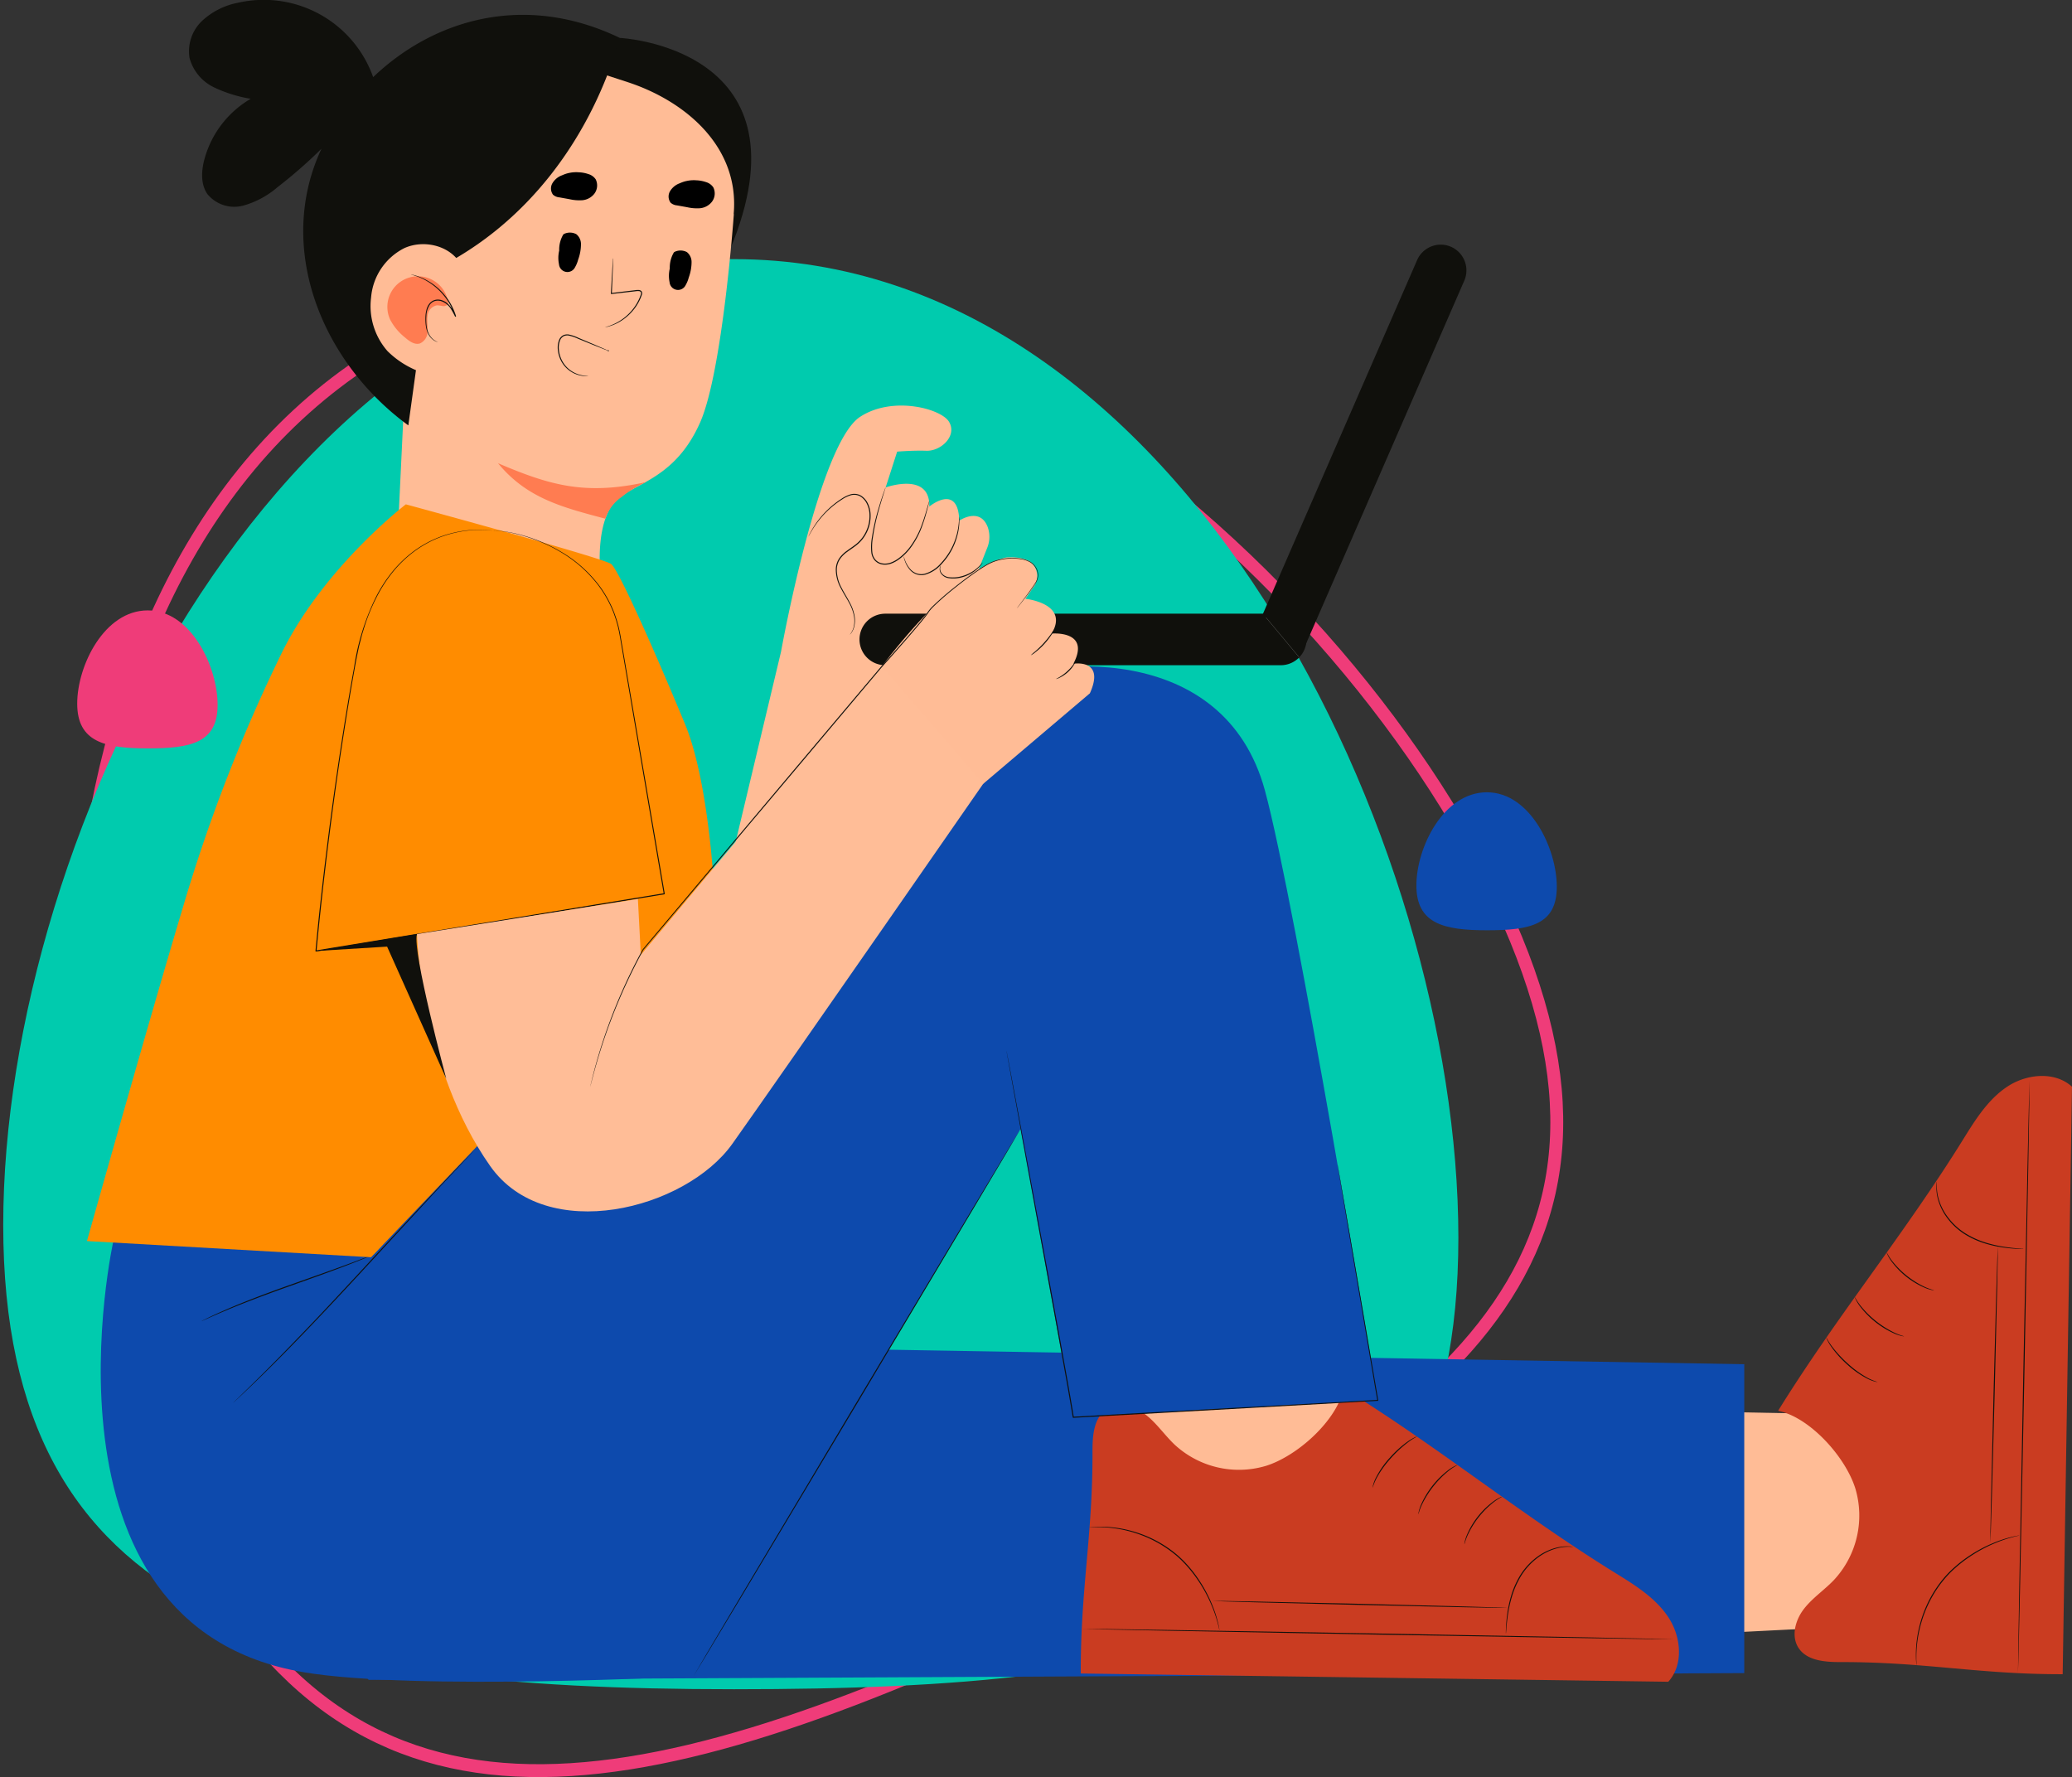 <svg xmlns="http://www.w3.org/2000/svg" width="321.692" height="275.886" viewBox="0 0 321.692 275.886">
  <rect x="0" y="0" width="321.692" height="275.886" fill="#333333" stroke="none"/>
  <g id="Grupo_140337" data-name="Grupo 140337" transform="translate(0.5 0)">
    <g id="Grupo_78644" data-name="Grupo 78644" transform="translate(0 40.231)">
      <path id="Trazado_114225" data-name="Trazado 114225" d="M1474.792,549.053c25.862,55.59,70.11,46.86,133.258,17.483s98.265-55.425,72.4-111.014S1577.543,335.851,1514.4,365.228,1448.931,493.464,1474.792,549.053Z" transform="translate(-1447.821 -355.075)" fill="none" stroke="#ef3c79" stroke-miterlimit="10" stroke-width="2"/>
      <path id="Trazado_114226" data-name="Trazado 114226" d="M1475,504.965c0,61.31,43.8,72.061,113.448,72.061s112.474-8.8,112.474-70.113S1658.094,355,1588.448,355,1475,443.655,1475,504.965Z" transform="translate(-1475 -355)" fill="#00cbae" stroke="rgba(0,0,0,0)" stroke-width="1"/>
      <path id="Trazado_114227" data-name="Trazado 114227" d="M1672.817,425.471c0,5.916,4.226,6.953,10.946,6.953s10.853-.849,10.853-6.765S1690.484,411,1683.763,411,1672.817,419.555,1672.817,425.471Z" transform="translate(-1661.33 -356.467)" fill="#ef3c79" stroke="rgba(0,0,0,0)" stroke-width="1"/>
      <path id="Trazado_114228" data-name="Trazado 114228" d="M1459.307,454.47c0,5.916,4.227,6.953,10.947,6.953s10.853-.849,10.853-6.765S1476.974,440,1470.253,440,1459.307,448.555,1459.307,454.47Z" transform="translate(-1239.903 -357.227)" fill="#0d4aad" stroke="rgba(0,0,0,0)" stroke-width="1"/>
    </g>
    <g id="Grupo_137453" data-name="Grupo 137453" transform="translate(12.999 0)">
      <g id="Grupo_137452" data-name="Grupo 137452" transform="translate(0 0)">
        <g id="Grupo_137439" data-name="Grupo 137439" transform="translate(246.266 167.04)">
          <g id="Grupo_137436" data-name="Grupo 137436" transform="translate(0 52.095)">
            <path id="Trazado_151834" data-name="Trazado 151834" d="M1249.8,849.183c.238-.32,21.469-1.3,21.469-1.3l13.864-19.972-9.484-13.29-22.192-.432-3.318,34" transform="translate(-1249.804 -814.192)" fill="#ffbc96"/>
          </g>
          <g id="Grupo_137438" data-name="Grupo 137438" transform="translate(16.297 0)">
            <g id="Grupo_137437" data-name="Grupo 137437">
              <path id="Trazado_151835" data-name="Trazado 151835" d="M1344.532,745.5c-13.141.025-21.368-1.909-34.509-1.883-2.391,0-5.193-.2-6.5-2.2-1.182-1.807-.506-4.3.807-6.015s3.159-2.935,4.654-4.492a14.69,14.69,0,0,0,3.368-14.209c-1.506-4.878-7.005-11.052-12-12.1,9.2-14.836,19.606-27.409,28.8-42.245,1.884-3.039,3.863-6.178,6.861-8.128s7.323-2.349,9.964.062Z" transform="translate(-1300.349 -652.616)" fill="#ca3c21"/>
              <path id="Trazado_151836" data-name="Trazado 151836" d="M1415.86,746.871c-.046,0,.318-20.594.814-45.99s.936-45.992.982-45.991-.318,20.589-.814,45.994S1415.906,746.872,1415.86,746.871Z" transform="translate(-1378.614 -654.157)" fill="#10100c"/>
              <path id="Trazado_151837" data-name="Trazado 151837" d="M1390.1,714.006a.838.838,0,0,1-.2.007c-.128,0-.316,0-.558-.015-.484-.019-1.186-.066-2.048-.176a18.652,18.652,0,0,1-2.987-.621,13.489,13.489,0,0,1-3.408-1.533,10.263,10.263,0,0,1-2.714-2.568,8.674,8.674,0,0,1-1.343-2.74,6.836,6.836,0,0,1-.264-2.041,4.581,4.581,0,0,1,.043-.558.855.855,0,0,1,.031-.193c.018,0-.01.269-.008.751a7.27,7.27,0,0,0,.312,2.008,8.777,8.777,0,0,0,1.354,2.682,10.315,10.315,0,0,0,2.68,2.518,13.7,13.7,0,0,0,3.362,1.526,19.755,19.755,0,0,0,2.959.651c.855.124,1.553.189,2.036.228l.556.046A.888.888,0,0,1,1390.1,714.006Z" transform="translate(-1352.001 -687.142)" fill="#10100c"/>
              <path id="Trazado_151838" data-name="Trazado 151838" d="M1366.792,894.015a1.8,1.8,0,0,1-.033-.285c-.01-.188-.048-.464-.049-.821a17.457,17.457,0,0,1,.166-3.021,19.063,19.063,0,0,1,1.144-4.339,18.45,18.45,0,0,1,2.759-4.748,16.318,16.318,0,0,1,1.979-2.054,19.641,19.641,0,0,1,2.1-1.622,21.664,21.664,0,0,1,3.956-2.119,18.83,18.83,0,0,1,2.878-.933c.345-.091.622-.127.806-.165a1.871,1.871,0,0,1,.283-.042,1.805,1.805,0,0,1-.277.076c-.181.049-.455.094-.8.2a20.7,20.7,0,0,0-2.848.979,22.25,22.25,0,0,0-3.914,2.138,19.831,19.831,0,0,0-2.079,1.617,16.343,16.343,0,0,0-1.957,2.036,18.6,18.6,0,0,0-2.745,4.7,19.49,19.49,0,0,0-1.171,4.3,18.993,18.993,0,0,0-.218,3c-.009.357.018.633.018.82A1.947,1.947,0,0,1,1366.792,894.015Z" transform="translate(-1345.306 -802.53)" fill="#10100c"/>
              <path id="Trazado_151839" data-name="Trazado 151839" d="M1359.985,743.532a1.626,1.626,0,0,1-.378-.056,3.5,3.5,0,0,1-.434-.114,4.969,4.969,0,0,1-.562-.2,12.641,12.641,0,0,1-5.321-4.238,5,5,0,0,1-.317-.5,3.539,3.539,0,0,1-.208-.4,1.679,1.679,0,0,1-.139-.356c.03-.014.242.488.761,1.188a13.965,13.965,0,0,0,5.27,4.2C1359.455,743.405,1359.992,743.5,1359.985,743.532Z" transform="translate(-1335.769 -710.247)" fill="#10100c"/>
              <path id="Trazado_151840" data-name="Trazado 151840" d="M1344.935,765.209a1.776,1.776,0,0,1-.392-.06,3.653,3.653,0,0,1-.449-.123,5.353,5.353,0,0,1-.579-.21,13.785,13.785,0,0,1-5.516-4.394,5.379,5.379,0,0,1-.334-.518,3.793,3.793,0,0,1-.22-.41,1.763,1.763,0,0,1-.146-.368c.03-.014.25.507.8,1.226a15.272,15.272,0,0,0,5.467,4.354C1344.385,765.079,1344.942,765.176,1344.935,765.209Z" transform="translate(-1325.384 -724.785)" fill="#10100c"/>
              <path id="Trazado_151841" data-name="Trazado 151841" d="M1331.534,785.528a2.075,2.075,0,0,1-.42-.074,5.989,5.989,0,0,1-1.088-.41,14.216,14.216,0,0,1-3.145-2.176,16.438,16.438,0,0,1-2.562-2.841,7.66,7.66,0,0,1-.593-1,2.046,2.046,0,0,1-.159-.4c.029-.013.269.544.849,1.326a18.635,18.635,0,0,0,2.576,2.784,15.787,15.787,0,0,0,3.086,2.2A10.419,10.419,0,0,0,1331.534,785.528Z" transform="translate(-1316.08 -738.002)" fill="#10100c"/>
              <path id="Trazado_151842" data-name="Trazado 151842" d="M1402.523,780.689c-.046,0,.178-10.319.5-23.042s.623-23.041.67-23.04-.178,10.316-.5,23.044S1402.57,780.69,1402.523,780.689Z" transform="translate(-1369.576 -708.172)" fill="#10100c"/>
            </g>
          </g>
        </g>
        <g id="Grupo_137443" data-name="Grupo 137443" transform="translate(2.14 103.464)">
          <path id="Trazado_151843" data-name="Trazado 151843" d="M579.668,833.2l213.573-1.053V784.194l-203.327-3.445-30.222,26.227Z" transform="translate(-538.072 -675.86)" fill="#0d4aad"/>
          <g id="Grupo_137442" data-name="Grupo 137442" transform="translate(152.157 95.435)">
            <path id="Trazado_151844" data-name="Trazado 151844" d="M966.856,759.292c.38.122,8.175,19.894,8.175,19.894L993.789,792.3l14.131-19.734-6.773-21.138L967.9,759.292" transform="translate(-966.115 -751.429)" fill="#ffbc96"/>
            <g id="Grupo_137441" data-name="Grupo 137441" transform="translate(0 16.658)">
              <g id="Grupo_137440" data-name="Grupo 137440">
                <path id="Trazado_151845" data-name="Trazado 151845" d="M964.56,847.353c-.049-13.141,1.87-21.372,1.82-34.513-.009-2.391.19-5.193,2.19-6.506,1.8-1.185,4.3-.514,6.017.8s2.941,3.153,4.5,4.646A14.689,14.689,0,0,0,993.3,815.12c4.875-1.515,11.039-7.025,12.078-12.023,14.853,9.171,27.444,19.556,42.3,28.728,3.043,1.879,6.185,3.852,8.14,6.846s2.363,7.319-.044,9.964Z" transform="translate(-964.559 -803.096)" fill="#ca3c21"/>
                <path id="Trazado_151846" data-name="Trazado 151846" d="M965.041,918.833c0-.046,20.594.281,45.991.731s45.994.852,45.993.9-20.59-.281-46-.731S965.04,918.879,965.041,918.833Z" transform="translate(-964.886 -881.514)" fill="#10100c"/>
                <path id="Trazado_151847" data-name="Trazado 151847" d="M1169.264,892.671a.846.846,0,0,1-.008-.2c0-.128,0-.316.014-.558.019-.485.064-1.186.172-2.048a18.641,18.641,0,0,1,.615-2.988,13.492,13.492,0,0,1,1.527-3.411,10.267,10.267,0,0,1,2.563-2.718,8.664,8.664,0,0,1,2.738-1.348,6.822,6.822,0,0,1,2.04-.267,4.477,4.477,0,0,1,.558.041.853.853,0,0,1,.193.031c0,.018-.269-.01-.751-.007a7.266,7.266,0,0,0-2.007.316,8.771,8.771,0,0,0-2.68,1.359,10.319,10.319,0,0,0-2.513,2.684,13.7,13.7,0,0,0-1.52,3.365,19.779,19.779,0,0,0-.646,2.96c-.122.856-.186,1.553-.224,2.036-.018.227-.033.411-.045.556A.864.864,0,0,1,1169.264,892.671Z" transform="translate(-1103.258 -854.617)" fill="#10100c"/>
                <path id="Trazado_151848" data-name="Trazado 151848" d="M968.762,869.753a1.825,1.825,0,0,1,.285-.033c.188-.011.464-.049.821-.051a17.442,17.442,0,0,1,3.021.16,19.062,19.062,0,0,1,4.341,1.137,18.438,18.438,0,0,1,4.753,2.75,16.29,16.29,0,0,1,2.057,1.975,19.51,19.51,0,0,1,1.626,2.1,21.631,21.631,0,0,1,2.126,3.952,18.775,18.775,0,0,1,.938,2.876c.092.345.128.622.167.805a1.858,1.858,0,0,1,.043.284,1.816,1.816,0,0,1-.076-.277c-.049-.181-.1-.455-.2-.8a20.689,20.689,0,0,0-.984-2.846,22.256,22.256,0,0,0-2.145-3.911,19.808,19.808,0,0,0-1.621-2.076,16.333,16.333,0,0,0-2.04-1.954,18.584,18.584,0,0,0-4.7-2.737,19.5,19.5,0,0,0-4.3-1.163,19.007,19.007,0,0,0-3-.213c-.356-.008-.632.019-.82.019A1.805,1.805,0,0,1,968.762,869.753Z" transform="translate(-967.407 -848.196)" fill="#10100c"/>
                <path id="Trazado_151849" data-name="Trazado 151849" d="M1149.282,862.6a1.647,1.647,0,0,1,.055-.379,3.506,3.506,0,0,1,.114-.435,5,5,0,0,1,.2-.562,12.639,12.639,0,0,1,4.228-5.328,4.989,4.989,0,0,1,.5-.318,3.512,3.512,0,0,1,.4-.209,1.644,1.644,0,0,1,.356-.14c.014.03-.488.243-1.187.763a13.964,13.964,0,0,0-4.187,5.277C1149.408,862.073,1149.314,862.61,1149.282,862.6Z" transform="translate(-1089.721 -838.422)" fill="#10100c"/>
                <path id="Trazado_151850" data-name="Trazado 151850" d="M1127.115,847.593a1.785,1.785,0,0,1,.06-.392,3.755,3.755,0,0,1,.122-.449,5.381,5.381,0,0,1,.209-.58,13.783,13.783,0,0,1,4.383-5.524,5.435,5.435,0,0,1,.517-.335,3.724,3.724,0,0,1,.41-.221,1.782,1.782,0,0,1,.368-.147c.015.03-.506.251-1.224.8a15.275,15.275,0,0,0-4.344,5.475C1127.244,847.043,1127.148,847.6,1127.115,847.593Z" transform="translate(-1074.702 -828.063)" fill="#10100c"/>
                <path id="Trazado_151851" data-name="Trazado 151851" d="M1105.064,834.229a2.05,2.05,0,0,1,.073-.42,5.959,5.959,0,0,1,.408-1.089,14.2,14.2,0,0,1,2.171-3.149,16.42,16.42,0,0,1,2.836-2.567,7.67,7.67,0,0,1,1-.595,2.038,2.038,0,0,1,.4-.16c.014.029-.543.27-1.324.851a18.632,18.632,0,0,0-2.78,2.582,15.81,15.81,0,0,0-2.19,3.09A10.411,10.411,0,0,0,1105.064,834.229Z" transform="translate(-1059.76 -818.784)" fill="#10100c"/>
                <path id="Trazado_151852" data-name="Trazado 151852" d="M1027.658,905.384c0-.046,10.319.16,23.043.46s23.042.582,23.041.628-10.317-.16-23.045-.46S1027.657,905.43,1027.658,905.384Z" transform="translate(-1007.314 -872.4)" fill="#10100c"/>
              </g>
            </g>
          </g>
          <path id="Trazado_151853" data-name="Trazado 151853" d="M494.645,544.408s-13.492,59.9,29.464,67.171c17.289,2.925,60.552.625,60.552.625l50.769-84.941L643.637,572l47.273-2.623s-12.787-77.291-17.529-94.7c-6.3-23.111-33.448-21.232-45.836-15.663-10.581,4.757-37.889,29.569-54.835,48.65-7.2,8.106-15.083,15.265-21.844,22.163-8.935,9.117-15.831,16.876-15.831,16.876Z" transform="translate(-492.636 -455.432)" fill="#0d4aad"/>
          <path id="Trazado_151854" data-name="Trazado 151854" d="M828.824,678.223c.04.024-11.294,19.059-25.311,42.511s-25.418,42.453-25.458,42.429,11.291-19.055,25.314-42.516S828.784,678.2,828.824,678.223Z" transform="translate(-686.03 -606.391)" fill="#10100c"/>
          <path id="Trazado_151855" data-name="Trazado 151855" d="M980.2,658.178s.014.057.035.169l.092.5.346,1.963,1.29,7.441,4.548,26.477a.073.073,0,0,1-.06.085h-.009l-34,1.9-13.275.735a.084.084,0,0,1-.086-.071c-.661-4.062-1.392-7.991-2.065-11.766l-1.966-10.819-3.3-18.043c-.93-5.085-1.675-9.158-2.188-11.964l-.582-3.218-.147-.834c-.032-.188-.045-.284-.045-.284s.023.094.06.282l.162.831.61,3.213,2.236,11.955c.941,5.087,2.069,11.185,3.337,18.037l1.978,10.817c.677,3.776,1.41,7.7,2.074,11.77l-.086-.071,13.275-.738,34-1.876-.068.086-4.489-26.487c-.538-3.2-.961-5.724-1.25-7.448-.141-.858-.25-1.518-.324-1.966-.035-.221-.062-.388-.08-.505S980.2,658.178,980.2,658.178Z" transform="translate(-788.168 -580.796)" fill="#10100c"/>
          <path id="Trazado_151856" data-name="Trazado 151856" d="M594.1,687.6a.874.874,0,0,1-.091.108l-.28.3-1.087,1.159-4,4.265L575.564,707.6c-2.562,2.761-5.018,5.377-7.274,7.735s-4.314,4.457-6.072,6.19c-.872.874-1.674,1.65-2.379,2.332s-1.312,1.268-1.818,1.737l-1.162,1.084-.3.279a.951.951,0,0,1-.108.091.859.859,0,0,1,.1-.1l.294-.291,1.14-1.107c.5-.477,1.1-1.066,1.8-1.757s1.494-1.469,2.36-2.349c1.747-1.742,3.787-3.857,6.044-6.212s4.7-4.982,7.263-7.743c5.115-5.525,9.73-10.544,13.121-14.131,1.694-1.794,3.072-3.24,4.036-4.229l1.11-1.137.292-.293A.839.839,0,0,1,594.1,687.6Z" transform="translate(-535.873 -612.741)" fill="#10100c"/>
          <path id="Trazado_151857" data-name="Trazado 151857" d="M567.964,738.527s-.021.015-.065.036l-.2.089-.769.328c-.668.284-1.643.674-2.853,1.143-2.419.941-5.8,2.142-9.527,3.468s-7.078,2.606-9.466,3.618c-1.194.5-2.157.923-2.816,1.225l-.763.34-.2.085a.252.252,0,0,1-.071.024.255.255,0,0,1,.063-.039l.193-.1.75-.369c.651-.321,1.607-.756,2.8-1.275,2.379-1.041,5.725-2.339,9.456-3.667s7.113-2.509,9.542-3.42c1.215-.455,2.2-.827,2.871-1.093l.781-.3.2-.074A.256.256,0,0,1,567.964,738.527Z" transform="translate(-525.566 -647.251)" fill="#10100c"/>
        </g>
        <g id="Grupo_137445" data-name="Grupo 137445" transform="translate(98.904 62.962)">
          <path id="Trazado_151858" data-name="Trazado 151858" d="M826.164,370.791l7.444-18.857a4.513,4.513,0,0,0,.073-3.305c-1.232-3.11-4.4-.948-4.4-.948-.169-5.91-4.651-2.186-4.651-2.186.144-5.471-6.779-2.967-6.779-2.967l1.79-5.562s2.487-.207,4.531-.135c2.28.08,4.849-2.335,3.507-4.521-1.24-2.021-8.742-4.055-13.8-.742-6.474,4.243-12.271,36.475-12.271,36.475l-8.852,37.1,22.912,4.056Z" transform="translate(-792.753 -329.811)" fill="#ffbc96"/>
          <path id="Trazado_151859" data-name="Trazado 151859" d="M872.613,371.343a1.628,1.628,0,0,1-.051.261l-.18.739c-.165.639-.4,1.568-.8,2.684a13.192,13.192,0,0,1-1.932,3.675,8.552,8.552,0,0,1-1.762,1.722,4.875,4.875,0,0,1-1.153.63,2.79,2.79,0,0,1-1.351.162,2.012,2.012,0,0,1-1.219-.612,2.286,2.286,0,0,1-.547-1.206,8.723,8.723,0,0,1,.1-2.463,31.037,31.037,0,0,1,.9-4.055c.328-1.136.631-2.043.847-2.667l.256-.716a1.6,1.6,0,0,1,.1-.246,1.571,1.571,0,0,1-.069.257l-.226.726c-.2.63-.483,1.541-.8,2.679a32.619,32.619,0,0,0-.861,4.045,8.687,8.687,0,0,0-.093,2.414,2.128,2.128,0,0,0,.507,1.12,1.846,1.846,0,0,0,1.119.559,2.624,2.624,0,0,0,1.271-.152,4.713,4.713,0,0,0,1.115-.607,8.469,8.469,0,0,0,1.736-1.683,13.362,13.362,0,0,0,1.943-3.62c.408-1.1.661-2.027.845-2.661l.21-.731A1.573,1.573,0,0,1,872.613,371.343Z" transform="translate(-840.735 -356.534)" fill="#10100c"/>
          <path id="Trazado_151860" data-name="Trazado 151860" d="M887.9,383.428a.581.581,0,0,1,.017.161c0,.106.016.262.011.463a9.508,9.508,0,0,1-.181,1.7,10.374,10.374,0,0,1-.8,2.4,10.218,10.218,0,0,1-1.747,2.559,5.337,5.337,0,0,1-2.589,1.685,2.349,2.349,0,0,1-2.352-.738,4.188,4.188,0,0,1-.833-1.49c-.064-.192-.1-.343-.127-.446a.6.6,0,0,1-.027-.16c.014,0,.072.211.216.584a4.377,4.377,0,0,0,.858,1.431,2.34,2.34,0,0,0,.943.623,2.3,2.3,0,0,0,1.287.046,5.261,5.261,0,0,0,2.5-1.649,10.357,10.357,0,0,0,1.729-2.512,10.75,10.75,0,0,0,.82-2.359,11.009,11.009,0,0,0,.232-1.673A5.412,5.412,0,0,1,887.9,383.428Z" transform="translate(-851.38 -366.141)" fill="#10100c"/>
          <g id="Grupo_137444" data-name="Grupo 137444" transform="translate(33.478 24.367)">
            <path id="Trazado_151861" data-name="Trazado 151861" d="M903.268,405.388a1.33,1.33,0,0,1-.182.292,5.158,5.158,0,0,1-.631.693,5.812,5.812,0,0,1-1.135.808,5.942,5.942,0,0,1-1.6.583,4.81,4.81,0,0,1-1.71.056,1.752,1.752,0,0,1-1.2-.713,1.226,1.226,0,0,1-.195-.922.806.806,0,0,1,.094-.241c.033-.05.053-.073.057-.07a2.694,2.694,0,0,0-.088.323,1.209,1.209,0,0,0,.229.844,1.658,1.658,0,0,0,1.127.627,4.871,4.871,0,0,0,1.65-.069,6.057,6.057,0,0,0,2.694-1.315C902.969,405.776,903.242,405.368,903.268,405.388Z" transform="translate(-896.587 -405.387)" fill="#10100c"/>
          </g>
          <path id="Trazado_151862" data-name="Trazado 151862" d="M839.865,394.182c-.008-.007.079-.1.208-.3a2.867,2.867,0,0,0,.395-.949,4.168,4.168,0,0,0,.027-1.623,6.628,6.628,0,0,0-.741-2.027c-.373-.715-.862-1.455-1.3-2.305a6.029,6.029,0,0,1-.775-2.943,3.221,3.221,0,0,1,.469-1.6,4.637,4.637,0,0,1,1.212-1.239c.468-.353.971-.669,1.436-1.041A5.429,5.429,0,0,0,842,378.834a5.673,5.673,0,0,0,.905-3.376,4.03,4.03,0,0,0-.421-1.615,2.645,2.645,0,0,0-1.066-1.154,1.96,1.96,0,0,0-1.465-.122,4.921,4.921,0,0,0-1.3.632,14.112,14.112,0,0,0-2.083,1.608,14.635,14.635,0,0,0-2.429,2.936c-.239.383-.411.689-.524.9l-.13.238a.39.39,0,0,1-.049.079.379.379,0,0,1,.034-.086l.115-.246c.1-.215.267-.527.5-.917a14.256,14.256,0,0,1,4.493-4.628,5.041,5.041,0,0,1,1.338-.656,2.109,2.109,0,0,1,1.576.127,2.794,2.794,0,0,1,1.137,1.217,4.173,4.173,0,0,1,.442,1.678,5.819,5.819,0,0,1-.928,3.477,5.582,5.582,0,0,1-1.243,1.366c-.475.38-.979.695-1.441,1.042a4.5,4.5,0,0,0-1.175,1.193,3.065,3.065,0,0,0-.45,1.519,5.91,5.91,0,0,0,.744,2.873c.431.843.915,1.589,1.285,2.314a6.638,6.638,0,0,1,.728,2.067,4.16,4.16,0,0,1-.056,1.653,2.757,2.757,0,0,1-.43.952A1.719,1.719,0,0,1,839.865,394.182Z" transform="translate(-820.317 -358.621)" fill="#10100c"/>
        </g>
        <g id="Grupo_137448" data-name="Grupo 137448" transform="translate(15.817 0)">
          <path id="Trazado_151863" data-name="Trazado 151863" d="M671.1,152.785s29.3,1.41,17.665,31.481c-7.643,19.751-40.144,30.639-40.144,30.639l-11.547-8.6,19.656-47.811Z" transform="translate(-604.182 -146.9)" fill="#10100c"/>
          <g id="Grupo_137447" data-name="Grupo 137447">
            <path id="Trazado_151864" data-name="Trazado 151864" d="M635.377,243.484h0l1.5-31.283,4.055-25.968,26.27-16.15,3.916,1.275c9.053,2.949,17.4,10.069,16.511,20.418l.016.156s-1.746,24.367-5.221,32.253c-4.333,9.833-11.66,9.375-13.935,13.239-1.3,2.2-1.66,5.228-1.672,7.856a11.01,11.01,0,0,1-7.739,10.524C652.953,257.676,644.157,256.781,635.377,243.484Z" transform="translate(-603.031 -158.621)" fill="#ffbc96"/>
            <path id="Trazado_151865" data-name="Trazado 151865" d="M773.035,222.413a2.07,2.07,0,0,0-1.131-.815,5.3,5.3,0,0,0-1.371-.273c-.044,0-.086,0-.129-.006a5.411,5.411,0,0,0-.712-.007,4.912,4.912,0,0,0-.836.121c-.029.007-.059.009-.088.016a5.386,5.386,0,0,0-.9.313c-.032.014-.067.02-.1.035h.014c-.048.022-.1.033-.143.056a2.893,2.893,0,0,0-1.325,1.167,1.62,1.62,0,0,0,.093,1.775,1.716,1.716,0,0,0,1,.419l1.547.278a6.9,6.9,0,0,0,2.022.162,2.655,2.655,0,0,0,1.826-.979A2.135,2.135,0,0,0,773.035,222.413Z" transform="translate(-691.606 -193.326)"/>
            <path id="Trazado_151866" data-name="Trazado 151866" d="M716.407,218.554a2.069,2.069,0,0,0-1.131-.815,5.293,5.293,0,0,0-1.371-.273c-.043,0-.086,0-.129-.006a5.305,5.305,0,0,0-.712-.007,4.878,4.878,0,0,0-.836.121c-.029.007-.059.009-.088.016a5.38,5.38,0,0,0-.9.313c-.032.014-.067.02-.1.035l.014,0c-.048.022-.1.033-.144.056a2.892,2.892,0,0,0-1.325,1.167,1.62,1.62,0,0,0,.093,1.775,1.715,1.715,0,0,0,1,.419l1.546.278a6.906,6.906,0,0,0,2.023.162,2.656,2.656,0,0,0,1.826-.979A2.136,2.136,0,0,0,716.407,218.554Z" transform="translate(-653.236 -190.711)"/>
            <path id="Trazado_151867" data-name="Trazado 151867" d="M713.114,249.332a4.6,4.6,0,0,1,.648-2.52l.163-.094a2.119,2.119,0,0,1,1.842.063,1.969,1.969,0,0,1,.728,1.543,6.976,6.976,0,0,1-.436,2.4,4.764,4.764,0,0,1-.489,1.2,1.314,1.314,0,0,1-2.487-.465A4.94,4.94,0,0,1,713.114,249.332Z" transform="translate(-655.611 -210.426)"/>
            <path id="Trazado_151868" data-name="Trazado 151868" d="M766.368,257.959a4.594,4.594,0,0,1,.648-2.52l.163-.094a2.116,2.116,0,0,1,1.842.063,1.969,1.969,0,0,1,.728,1.543,6.983,6.983,0,0,1-.436,2.4,4.775,4.775,0,0,1-.49,1.2,1.314,1.314,0,0,1-2.487-.465A4.938,4.938,0,0,1,766.368,257.959Z" transform="translate(-691.695 -216.271)"/>
            <path id="Trazado_151869" data-name="Trazado 151869" d="M706.975,360.5c-9.529,2.108-15.023.49-23.033-2.922,4.456,5.416,9.888,6.82,16.669,8.615a6.565,6.565,0,0,1,2.492-3.347A16.645,16.645,0,0,1,706.975,360.5Z" transform="translate(-635.938 -285.662)" fill="#ff7c51"/>
            <path id="Trazado_151870" data-name="Trazado 151870" d="M735.571,269.527c0-.018.251-.072.693-.229a7.845,7.845,0,0,0,1.765-.884,7.614,7.614,0,0,0,1.065-.85,7.478,7.478,0,0,0,1.022-1.18,7.585,7.585,0,0,0,.827-1.51c.089-.27.283-.591.153-.8a.436.436,0,0,0-.347-.158,2.312,2.312,0,0,0-.46.028l-3.757.433a.076.076,0,0,1-.085-.066v-.014c.092-1.608.171-2.978.228-3.97.032-.468.058-.847.078-1.13a2.509,2.509,0,0,1,.044-.4,2.48,2.48,0,0,1,0,.4l-.034,1.132c-.042.994-.1,2.364-.167,3.974l-.085-.08,3.755-.448a2.471,2.471,0,0,1,.493-.028.6.6,0,0,1,.474.235.607.607,0,0,1,.023.519c-.05.152-.11.291-.163.435a7.634,7.634,0,0,1-.853,1.538,7.922,7.922,0,0,1-2.148,2.04,7.267,7.267,0,0,1-1.81.847,4.526,4.526,0,0,1-.526.136A.808.808,0,0,1,735.571,269.527Z" transform="translate(-670.921 -218.728)" fill="#10100c"/>
            <path id="Trazado_151871" data-name="Trazado 151871" d="M563.676,146.509a18.022,18.022,0,0,0-21.008-11.543,11.3,11.3,0,0,0-5.563,2.816,6.5,6.5,0,0,0-1.939,5.745,7.1,7.1,0,0,0,3.735,4.534,21.024,21.024,0,0,0,5.764,1.808,15.582,15.582,0,0,0-7.215,9.494c-.458,1.778-.552,3.808.5,5.312a5.4,5.4,0,0,0,5.531,1.787,13.9,13.9,0,0,0,5.377-2.895,73.931,73.931,0,0,0,6.792-5.942c-7.126,15.228-.122,33.008,13.487,42.951l3.288-23.809c15.228-7.112,25.206-21.157,29.547-36.348C587.115,133.278,573,137.6,563.676,146.509Z" transform="translate(-535.056 -134.533)" fill="#10100c"/>
            <g id="Grupo_137446" data-name="Grupo 137446" transform="translate(28.229 37.908)">
              <path id="Trazado_151872" data-name="Trazado 151872" d="M634.575,272.778a14.146,14.146,0,0,1-9.336-4.056,10.587,10.587,0,0,1-2.562-8.319,9.437,9.437,0,0,1,5.189-7.694c2.96-1.32,6.884-.434,8.614,2.307" transform="translate(-622.609 -252.107)" fill="#ffbc96"/>
              <path id="Trazado_151873" data-name="Trazado 151873" d="M640.128,271.567a4.748,4.748,0,1,0-9,2.772,8.714,8.714,0,0,0,2.344,2.807c.645.567,1.47,1.156,2.29.9a2.038,2.038,0,0,0,1.183-1.9c.052-.793-.119-1.6,0-2.382a1.789,1.789,0,0,1,1.467-1.638,5.462,5.462,0,0,1,.842.112.891.891,0,0,0,.786-.221c.186-.214.116-.631-.162-.683" transform="translate(-628.104 -262.635)" fill="#ff7c51"/>
              <path id="Trazado_151874" data-name="Trazado 151874" d="M646.218,277.175a.154.154,0,0,1-.057-.008,1.145,1.145,0,0,1-.162-.047,1.978,1.978,0,0,1-.565-.317,2.655,2.655,0,0,1-.662-.785,3.751,3.751,0,0,1-.42-1.293,8.207,8.207,0,0,1-.06-1.643,4.814,4.814,0,0,1,.146-.911,2.594,2.594,0,0,1,.413-.9,1.687,1.687,0,0,1,.845-.615,1.847,1.847,0,0,1,1.089.015,2.564,2.564,0,0,1,.975.558,4.127,4.127,0,0,1,.721.893c.206.333.378.677.538,1l-.155.061a9.355,9.355,0,0,0-1.845-3.366,10.139,10.139,0,0,0-1.185-1.178,10.27,10.27,0,0,0-1.181-.84,9.526,9.526,0,0,0-1.888-.886c-.466-.154-.73-.22-.726-.235a.952.952,0,0,1,.194.035c.125.033.316.063.551.141a8.816,8.816,0,0,1,1.927.848,9.391,9.391,0,0,1,2.422,2.018,9.379,9.379,0,0,1,1.892,3.416.083.083,0,0,1-.155.061c-.161-.321-.331-.661-.532-.985a2.938,2.938,0,0,0-1.6-1.383,1.688,1.688,0,0,0-.994-.019,1.529,1.529,0,0,0-.769.555,3.355,3.355,0,0,0-.544,1.725,8.324,8.324,0,0,0,.039,1.616,3.715,3.715,0,0,0,.384,1.264,2.667,2.667,0,0,0,.621.78A2.574,2.574,0,0,0,646.218,277.175Z" transform="translate(-635.775 -261.981)" fill="#10100c"/>
            </g>
          </g>
          <path id="Trazado_151875" data-name="Trazado 151875" d="M717.441,302.009a.684.684,0,0,1-.171.021,3.564,3.564,0,0,1-.492-.007,4.426,4.426,0,0,1-1.732-.516,4.36,4.36,0,0,1-1.858-1.917,4.613,4.613,0,0,1-.452-1.532,3.258,3.258,0,0,1,.208-1.706,1.37,1.37,0,0,1,.611-.657,1.453,1.453,0,0,1,.862-.12,6.549,6.549,0,0,1,1.508.517l2.46,1.041,1.653.716.446.2a.086.086,0,1,1-.013.031l-.458-.173-1.673-.666-2.474-1.008a6.555,6.555,0,0,0-1.47-.5,1.288,1.288,0,0,0-.765.106,1.209,1.209,0,0,0-.535.58,3.128,3.128,0,0,0-.2,1.615,4.513,4.513,0,0,0,.427,1.481A4.3,4.3,0,0,0,715.1,301.4a4.614,4.614,0,0,0,1.682.555C717.2,302.008,717.441,301.993,717.441,302.009Z" transform="translate(-655.43 -243.641)" fill="#10100c"/>
        </g>
        <g id="Grupo_137449" data-name="Grupo 137449" transform="translate(119.951 37.977)">
          <path id="Trazado_151876" data-name="Trazado 151876" d="M923.425,438.058h-61.4a4,4,0,0,1-4-4h0a4,4,0,0,1,4-4h61.4a4,4,0,0,1,4,4h0A4,4,0,0,1,923.425,438.058Z" transform="translate(-858.032 -372.759)" fill="#10100c"/>
          <path id="Trazado_151877" data-name="Trazado 151877" d="M1081.59,257.913,1057.056,314.2a4,4,0,0,1-5.258,2.066h0a4,4,0,0,1-2.066-5.259l24.534-56.283a4,4,0,0,1,5.258-2.066h0A4,4,0,0,1,1081.59,257.913Z" transform="translate(-987.698 -252.321)" fill="#10100c"/>
          <path id="Trazado_151878" data-name="Trazado 151878" d="M1058.89,438.03l-.006,0-5.083-6.1a.008.008,0,0,1,0-.012.008.008,0,0,1,.011,0l5.083,6.1a.008.008,0,0,1,0,.012Z" transform="translate(-990.68 -374.011)" fill="#fbfbfb"/>
        </g>
        <g id="Grupo_137451" data-name="Grupo 137451" transform="translate(0 78.301)">
          <g id="Grupo_137450" data-name="Grupo 137450">
            <path id="Trazado_151879" data-name="Trazado 151879" d="M535.51,377.386s-12.662,9.7-19.225,22.987A250.835,250.835,0,0,0,501,439.617c-5.486,18.27-15,52.146-15,52.146l44.11,2.511,53.34-55.854s-.753-17.632-4.583-26.886-10.212-23.935-11.489-24.893S535.51,377.386,535.51,377.386Z" transform="translate(-485.999 -377.386)" fill="#ff8c00"/>
            <path id="Trazado_151880" data-name="Trazado 151880" d="M623.548,389.736a9.181,9.181,0,0,1,1.3.058,20.131,20.131,0,0,1,3.7.76,24.759,24.759,0,0,1,5.538,2.4,20.2,20.2,0,0,1,6.05,5.347,17.943,17.943,0,0,1,2.3,4.176c.138.393.284.79.41,1.2.107.412.248.822.331,1.249.2.849.329,1.726.486,2.616l1.969,11.476,4.64,27.082a.079.079,0,0,1-.065.091h0l-31.864,5.239-22.2,3.645a.082.082,0,0,1-.094-.067.078.078,0,0,1,0-.021c.516-5.578,1.134-10.963,1.775-16.123s1.328-10.09,2.036-14.75,1.427-9.051,2.176-13.124a36.942,36.942,0,0,1,3.382-10.917,22.064,22.064,0,0,1,2.714-4.149,18.552,18.552,0,0,1,3.2-3.019,16.806,16.806,0,0,1,6.338-2.89,17.209,17.209,0,0,1,4.363-.424,9.949,9.949,0,0,1,1.513.144l-.383-.045c-.254-.024-.632-.059-1.132-.07a17.459,17.459,0,0,0-4.349.45,16.808,16.808,0,0,0-6.3,2.9,18.493,18.493,0,0,0-3.177,3.013,22.007,22.007,0,0,0-2.693,4.137,29.306,29.306,0,0,0-2.023,5.076c-.069.228-.148.455-.21.688s-.12.468-.181.7c-.115.474-.259.945-.355,1.434-.2.974-.413,1.966-.582,2.988-.742,4.073-1.45,8.465-2.159,13.123s-1.383,9.589-2.023,14.748-1.252,10.544-1.766,16.118l-.095-.088,22.2-3.648,31.866-5.231-.066.091L645.5,419.042l-1.953-11.479c-.155-.89-.284-1.769-.481-2.612-.082-.425-.221-.832-.327-1.243-.125-.4-.269-.8-.405-1.191a17.88,17.88,0,0,0-2.279-4.156,20.153,20.153,0,0,0-6.01-5.34,24.851,24.851,0,0,0-5.514-2.418,20.628,20.628,0,0,0-3.683-.784c-.426-.049-.751-.066-.969-.074S623.548,389.736,623.548,389.736Z" transform="translate(-560.567 -385.651)" fill="#10100c"/>
            <path id="Trazado_151881" data-name="Trazado 151881" d="M644.913,493.8s.568,20.663,11.367,36.009c8.665,12.313,30.321,6.765,37.589-3.433,7.021-9.852,42.573-61.115,42.573-61.115l-18.008-14.532L679.67,497.021l-.456-8.665Z" transform="translate(-593.676 -427.084)" fill="#ffbd97"/>
            <path id="Trazado_151882" data-name="Trazado 151882" d="M898.515,419.413c2.739-5.239-3.374-4.684-3.374-4.684,2.8-4.7-4.083-5.4-4.083-5.4l1.23-1.775a2.824,2.824,0,0,0-.044-3.559c-1.1-1.376-4.116-1.083-4.116-1.083-7.955,1.446-19.35,16.914-19.35,16.914l15.735,18.228L901.075,424C903.516,418.579,898.515,419.413,898.515,419.413Z" transform="translate(-745.362 -394.667)" fill="#ffbc96"/>
            <path id="Trazado_151883" data-name="Trazado 151883" d="M794.564,411s.06-.085.182-.247l.544-.718c.471-.636,1.193-1.557,2.024-2.808a2.6,2.6,0,0,0,.46-1.071,2.184,2.184,0,0,0-.186-1.257,2.5,2.5,0,0,0-.93-1.031,4.06,4.06,0,0,0-1.438-.491,8.429,8.429,0,0,0-3.375.143,7.265,7.265,0,0,0-1.728.66q-.832.469-1.663,1.04c-1.109.756-2.237,1.6-3.383,2.516a44.621,44.621,0,0,0-3.443,3,5.824,5.824,0,0,0-.765.895c-.222.346-.476.661-.73.982-.512.639-1.046,1.275-1.594,1.915-1.094,1.282-2.239,2.585-3.419,3.915-.584.669-1.2,1.327-1.786,2.023l-1.78,2.112-3.671,4.356-7.722,9.159L736.6,464.008l.007-.011a86.222,86.222,0,0,0-6.588,15.329c-.6,1.895-1.012,3.391-1.284,4.408-.131.507-.231.9-.3,1.162s-.108.4-.108.4.027-.137.089-.4l.281-1.167c.26-1.021.657-2.522,1.251-4.421a84.889,84.889,0,0,1,6.544-15.37l.007-.011,23.537-27.935,7.725-9.157,3.675-4.354,1.782-2.111c.586-.7,1.2-1.353,1.789-2.022,1.181-1.329,2.327-2.629,3.422-3.908.548-.639,1.083-1.273,1.594-1.909.253-.318.509-.636.722-.967a5.9,5.9,0,0,1,.787-.919,44.434,44.434,0,0,1,3.461-3c1.15-.914,2.282-1.757,3.4-2.513q.834-.571,1.676-1.041a7.387,7.387,0,0,1,1.756-.665,8.514,8.514,0,0,1,3.417-.132,4.147,4.147,0,0,1,1.468.51,2.579,2.579,0,0,1,.956,1.071,2.261,2.261,0,0,1,.185,1.3,2.661,2.661,0,0,1-.477,1.1c-.843,1.25-1.572,2.163-2.052,2.793l-.558.708C794.633,410.924,794.564,411,794.564,411Z" transform="translate(-650.195 -394.858)" fill="#10100c"/>
            <path id="Trazado_151884" data-name="Trazado 151884" d="M596.3,586.945l11.04-.68,9.19,20.525s-5.339-19.886-4.557-22.469Z" transform="translate(-560.739 -517.601)" fill="#10100c"/>
          </g>
          <path id="Trazado_151885" data-name="Trazado 151885" d="M944.226,437.2a3.187,3.187,0,0,1-.382.735,11.229,11.229,0,0,1-2.67,2.958,3.181,3.181,0,0,1-.693.454,5.577,5.577,0,0,1,.618-.547,15.315,15.315,0,0,0,2.646-2.931A5.56,5.56,0,0,1,944.226,437.2Z" transform="translate(-793.947 -417.912)" fill="#10100c"/>
          <path id="Trazado_151886" data-name="Trazado 151886" d="M955.719,452.289a1.847,1.847,0,0,1-.26.6,5.346,5.346,0,0,1-2.3,2.148,1.848,1.848,0,0,1-.621.219,7.269,7.269,0,0,0,3.18-2.971Z" transform="translate(-802.117 -428.138)" fill="#10100c"/>
        </g>
      </g>
    </g>
  </g>
</svg>
